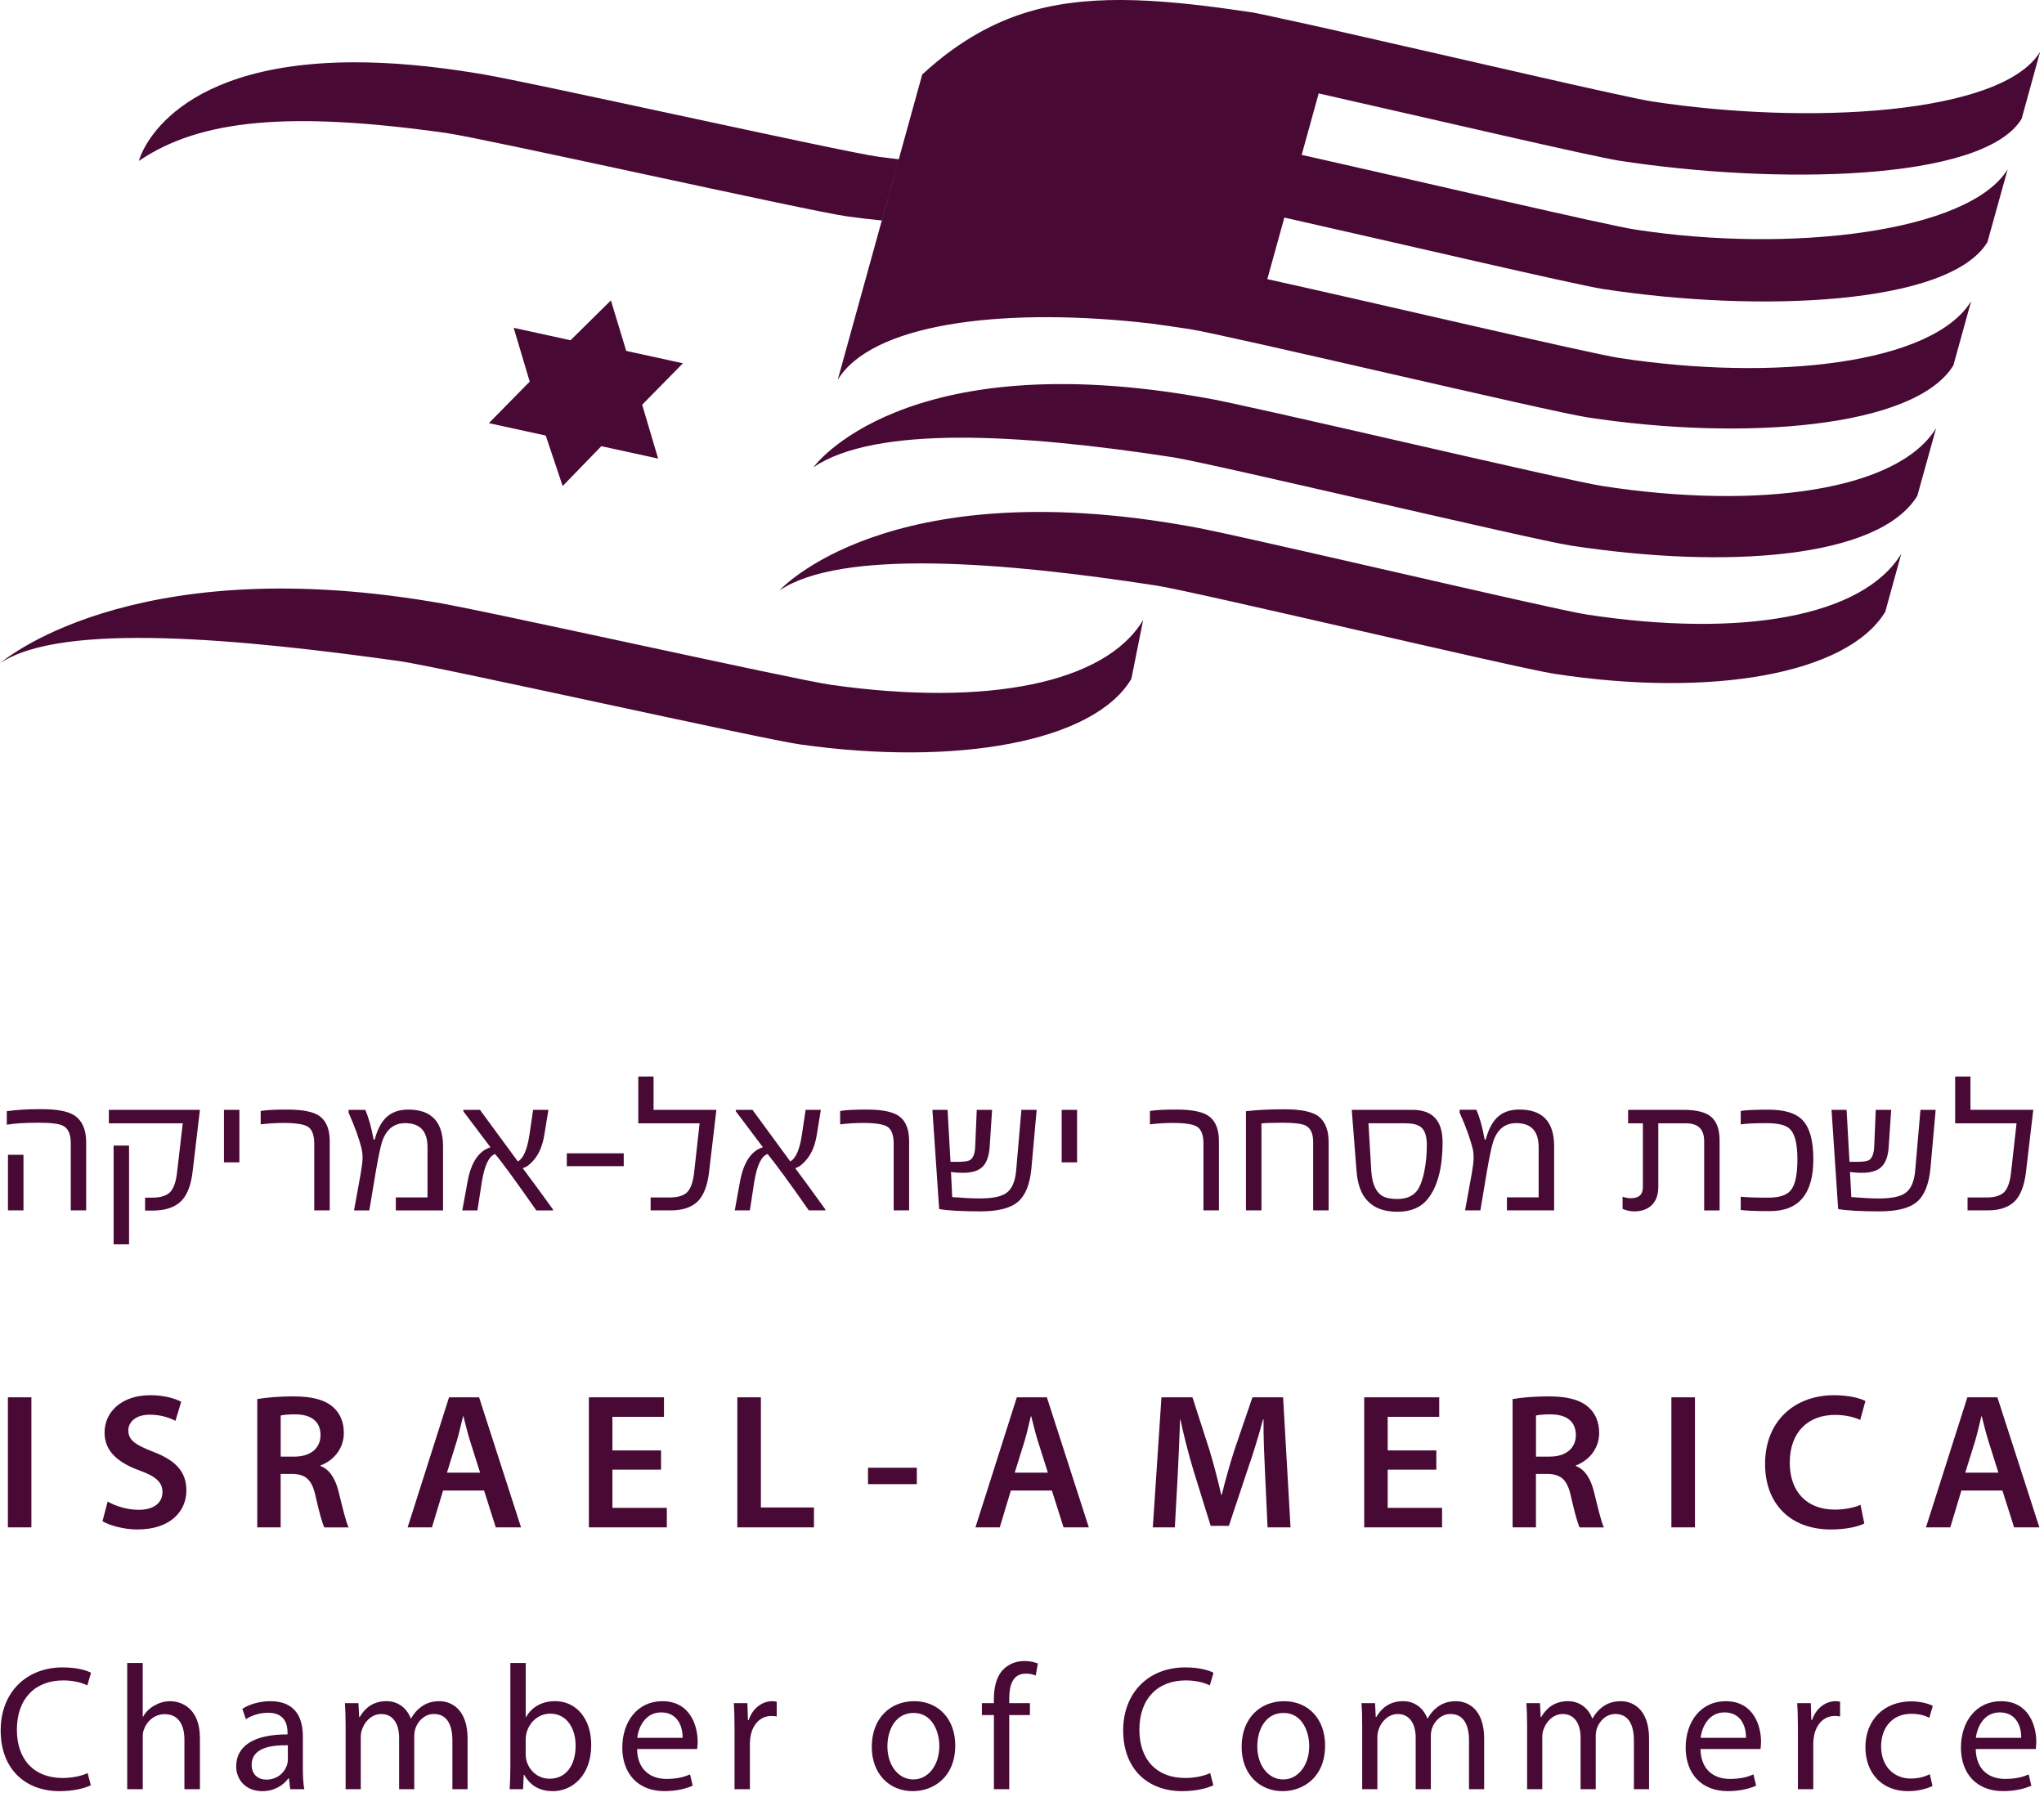 <svg xmlns="http://www.w3.org/2000/svg" width="58" height="51" viewBox="0 0 58 51">
    <path fill="#480A35" fill-rule="evenodd" d="M25.939 48.275c.696 0 1.167.51 1.167 1.256 0 .903-.621 1.297-1.207 1.297-.657 0-1.162-.485-1.162-1.256 0-.818.53-1.297 1.202-1.297zm23.03 0c.791 0 1.002.701 1.002 1.15 0 .091-.01.162-.015.207h-1.703c.01.6.39.848.831.848.316 0 .506-.056.672-.127l.075.319c-.156.07-.421.155-.807.155-.746 0-1.192-.499-1.192-1.235 0-.737.431-1.317 1.137-1.317zM14.918 47.19v1.534h.01c.155-.272.435-.45.826-.45.601 0 1.027.505 1.022 1.247 0 .872-.546 1.307-1.087 1.307-.35 0-.631-.137-.812-.46h-.015l-.02.404h-.38c.01-.166.02-.414.02-.63V47.19h.436zm-13.136.126c.42 0 .686.091.801.152l-.105.358c-.165-.08-.4-.141-.681-.141-.792 0-1.318.51-1.318 1.402 0 .833.476 1.367 1.298 1.367.265 0 .536-.055.71-.14l.09.347c-.16.08-.48.167-.89.167-.952 0-1.668-.61-1.668-1.726 0-1.064.716-1.786 1.763-1.786zm31.852 0c.42 0 .686.091.801.152l-.105.358c-.165-.08-.4-.141-.681-.141-.792 0-1.318.51-1.318 1.402 0 .833.476 1.367 1.298 1.367.265 0 .536-.055.711-.14l.09.347c-.16.08-.48.167-.891.167-.952 0-1.668-.61-1.668-1.726 0-1.064.716-1.786 1.763-1.786zm-25.96.959c.74 0 .92.51.92.999v.913c0 .212.01.419.04.585h-.4l-.035-.308h-.015c-.135.192-.396.364-.741.364-.491 0-.741-.348-.741-.702 0-.59.52-.913 1.457-.908v-.05c0-.202-.055-.565-.55-.565-.226 0-.462.07-.632.182l-.1-.293c.2-.131.49-.217.796-.217zm28.76 0c.697 0 1.167.51 1.167 1.256 0 .903-.62 1.297-1.207 1.297-.656 0-1.162-.485-1.162-1.256 0-.818.531-1.297 1.203-1.297zm20.346 0c.79 0 1.001.701 1.001 1.15 0 .091-.01.162-.015.207h-1.703c.01.6.39.848.832.848.315 0 .505-.056.67-.127l.076.319c-.155.07-.42.155-.807.155-.746 0-1.191-.499-1.191-1.235 0-.737.43-1.317 1.137-1.317zm-37.985 0c.791 0 1.002.701 1.002 1.15 0 .091-.01.162-.015.207h-1.704c.01.6.391.848.832.848.316 0 .506-.056.671-.127l.075.319c-.155.07-.42.155-.806.155-.746 0-1.192-.499-1.192-1.235 0-.737.43-1.317 1.137-1.317zm35.44.005c.26 0 .49.066.61.126l-.1.343c-.105-.06-.27-.116-.51-.116-.557 0-.857.414-.857.923 0 .565.36.914.841.914.251 0 .416-.066.541-.122l.076.333c-.116.06-.371.147-.697.147-.731 0-1.207-.505-1.207-1.252 0-.751.511-1.296 1.302-1.296zM4.05 47.19v1.524h.01c.07-.126.18-.237.316-.313.13-.075.285-.126.45-.126.326 0 .847.202.847 1.044v1.453h-.44V49.37c0-.394-.146-.727-.562-.727-.285 0-.51.202-.59.444-.026.06-.03.127-.03.212v1.473H3.61V47.19h.441zm17.865 1.085c.05 0 .085.005.125.015v.419c-.045-.01-.09-.015-.15-.015-.31 0-.531.237-.591.57-.01.06-.02.131-.02.206v1.302h-.436v-1.68c0-.287-.005-.534-.02-.762h.385l.016.48h.02c.11-.328.375-.535.671-.535zm30.174 0c.05 0 .085.005.125.015v.419c-.045-.01-.09-.015-.15-.015-.31 0-.53.237-.59.57-.01.06-.021.131-.021.206v1.302h-.436v-1.68c0-.287-.005-.534-.02-.762h.386l.015.48h.02c.11-.328.376-.535.671-.535zm-23.015-1.14c.155 0 .29.035.376.07l-.06.343c-.065-.03-.156-.055-.28-.055-.377 0-.472.333-.472.707v.13h.587v.339h-.587v2.103h-.435v-2.103h-.341v-.338h.34v-.117c0-.343.076-.656.28-.852.166-.162.387-.227.592-.227zm-16.603 1.14c.32 0 .797.212.797 1.06v1.437h-.431V49.39c0-.47-.17-.752-.526-.752-.25 0-.446.187-.521.404-.02.06-.035.14-.035.222v1.508h-.43v-1.463c0-.388-.171-.67-.507-.67-.275 0-.476.221-.546.443-.025.066-.035.141-.035.217v1.473h-.43v-1.78c0-.253-.006-.46-.02-.662h.385l.02.394h.015c.135-.232.36-.45.761-.45.33 0 .582.203.687.49h.01c.075-.136.17-.242.27-.317.146-.111.306-.172.536-.172zm28.847 0c.32 0 .796.212.796 1.06v1.437h-.43V49.39c0-.47-.171-.752-.526-.752-.251 0-.446.187-.522.404-.02.06-.035.14-.035.222v1.508h-.43v-1.463c0-.388-.17-.67-.506-.67-.276 0-.476.221-.546.443-.025.066-.035.141-.035.217v1.473h-.431v-1.78c0-.253-.005-.46-.02-.662h.385l.02.394h.015c.136-.232.361-.45.762-.45.33 0 .581.203.686.49h.01c.075-.136.17-.242.27-.317.146-.111.306-.172.537-.172zm4.679 0c.32 0 .796.212.796 1.06v1.437h-.43V49.39c0-.47-.17-.752-.526-.752-.251 0-.446.187-.522.404-.02.06-.035.14-.035.222v1.508h-.43v-1.463c0-.388-.17-.67-.506-.67-.276 0-.476.221-.546.443-.025.066-.035.141-.035.217v1.473h-.43v-1.78c0-.253-.006-.46-.02-.662h.385l.02.394h.015c.135-.232.36-.45.761-.45.33 0 .581.203.686.49h.01c.075-.136.17-.242.27-.317.146-.111.307-.172.537-.172zm-38.856 1.8c0 .289.19.425.416.425.315 0 .516-.202.586-.409.015-.046.025-.096.025-.141v-.424c-.48-.01-1.027.076-1.027.55zm18.787-1.467c-.521 0-.747.484-.747.948 0 .535.306.939.737.939.42 0 .736-.4.736-.949 0-.414-.205-.938-.726-.938zm10.495 0c-.52 0-.746.484-.746.948 0 .535.306.939.737.939.42 0 .736-.4.736-.949 0-.414-.206-.938-.727-.938zm-20.81.02c-.3 0-.581.207-.672.545-.01.05-.024.111-.024.182v.438c0 .056.01.112.02.162.085.308.34.52.66.52.462 0 .737-.379.737-.939 0-.489-.25-.908-.721-.908zm33.32-.035c-.446 0-.641.413-.676.721h1.287c.005-.282-.115-.721-.61-.721zm-30.174 0c-.446 0-.641.413-.676.721h1.287c.005-.282-.116-.721-.611-.721zm37.985 0c-.447 0-.642.413-.677.721h1.287c.006-.282-.115-.721-.61-.721zm-4.702-9.001c.44 0 .755.093.891.164l-.147.537c-.173-.077-.412-.142-.717-.142-.745 0-1.283.47-1.283 1.357 0 .81.473 1.33 1.277 1.33.273 0 .555-.054.73-.136l.108.53c-.158.083-.506.17-.946.17-1.163 0-1.87-.738-1.87-1.86 0-1.216.837-1.95 1.957-1.95zm-47.78 0c.396 0 .69.088.88.186l-.163.542c-.13-.07-.386-.175-.728-.175-.424 0-.61.23-.61.444 0 .284.213.415.702.607.636.241.946.564.946 1.095 0 .591-.446 1.111-1.392 1.111-.385 0-.787-.114-.989-.235l.147-.558c.217.126.544.235.886.235.43 0 .669-.203.669-.503 0-.28-.185-.444-.653-.614-.603-.219-.99-.542-.99-1.073 0-.602.501-1.062 1.295-1.062zm25.444.06l1.19 3.69h-.717l-.331-1.045h-1.164l-.315 1.045h-.69l1.174-3.69h.853zm-16.111 0l1.19 3.69h-.717l-.332-1.045h-1.163l-.316 1.045h-.69l1.175-3.69h.853zm43.083 0l1.191 3.69h-.717l-.332-1.045h-1.164l-.315 1.045h-.69l1.174-3.69h.853zm-48.366-.027c.527 0 .885.088 1.13.296.201.17.315.427.315.739 0 .476-.32.799-.663.925v.016c.261.099.419.356.51.712.115.46.213.887.29 1.03h-.691c-.055-.11-.142-.411-.245-.871-.103-.482-.277-.635-.657-.646h-.337v1.516H7.3v-3.64c.25-.044.625-.077 1.012-.077zm35.62 0c.527 0 .885.088 1.13.296.201.17.316.427.316.739 0 .476-.321.799-.663.925v.016c.26.099.418.356.51.712.115.46.212.887.288 1.03h-.69c-.054-.11-.141-.411-.244-.871-.104-.482-.278-.635-.658-.646h-.337v1.516h-.663v-3.64c.25-.044.625-.077 1.01-.077zm4.164.027v3.69h-.669v-3.69h.669zm-7.257 0v.553h-1.462v.953h1.38v.547h-1.38v1.084h1.543v.553H38.71v-3.69h2.13zm-39.948 0v3.69H.224v-3.69h.668zm32.946 0l.479 1.484c.13.432.244.87.337 1.281h.016c.098-.4.223-.854.364-1.287l.506-1.478h.87l.211 3.69h-.652l-.07-1.505c-.022-.476-.05-1.051-.044-1.555h-.016c-.12.454-.272.953-.435 1.418l-.533 1.599h-.516l-.49-1.577c-.14-.47-.271-.975-.369-1.44h-.01c-.017.487-.039 1.073-.066 1.577l-.082 1.483h-.625l.245-3.69h.88zm-12.246 0v3.126h1.506v.564h-2.175v-3.69h.669zm-2.75 0v.553h-1.463v.953h1.38v.547h-1.38v1.084h1.544v.553H16.71v-3.69h2.131zm7.175 1.998v.466H24.63v-.466h1.387zM13.15 40.19h-.01c-.055.214-.11.47-.175.69l-.282.909h.94l-.288-.91c-.07-.224-.13-.475-.185-.69zm16.112 0h-.011c-.055.214-.109.47-.174.69l-.283.909h.94l-.288-.91c-.07-.224-.13-.475-.184-.69zm26.972 0h-.011c-.054.214-.109.47-.174.69l-.283.909h.94l-.287-.91c-.071-.224-.13-.475-.185-.69zm-12.236-.055c-.212 0-.348.017-.413.033v1.166h.397c.45 0 .734-.24.734-.608 0-.405-.283-.59-.718-.59zm-35.62 0c-.212 0-.348.017-.413.033v1.166h.396c.451 0 .734-.24.734-.608 0-.405-.283-.59-.717-.59zm-4.716-7.627v2.802h-.438v-2.802h.438zm36.42-1.014c.567 0 .852.306.852.914 0 .742-.146 1.288-.44 1.638-.188.225-.47.34-.841.34-.378 0-.66-.104-.852-.314-.177-.181-.281-.469-.31-.863l-.134-1.715h1.725zm12.316 0l.083 1.474h.232c.174 0 .287-.02.335-.057.08-.059.126-.187.134-.375l.044-1.042h.438l-.07 1.03c-.014.287-.09.485-.219.6-.116.104-.296.157-.54.157-.13 0-.243-.009-.34-.025l.038.713c.303.025.565.04.777.04.36 0 .61-.051.754-.153.158-.111.252-.321.28-.63l.15-1.732h.432l-.148 1.66c-.043.45-.17.769-.38.948-.213.184-.568.273-1.067.273-.527 0-.916-.022-1.172-.065l-.188-2.816h.427zm-25.51 0l.083 1.474h.232c.174 0 .286-.02.334-.057.083-.059.128-.187.135-.375l.044-1.041h.435l-.067 1.028c-.017.288-.09.486-.22.602-.114.103-.294.156-.537.156-.132 0-.246-.009-.342-.025l.035.714c.307.024.566.038.779.038.358 0 .61-.05.754-.152.157-.111.252-.321.28-.63l.15-1.731h.433l-.149 1.66c-.042.45-.17.768-.38.947-.212.184-.568.273-1.066.273-.527 0-.917-.022-1.172-.065l-.191-2.815h.43zm20.883 0c.378 0 .642.07.794.207.153.137.23.357.23.66v1.987h-.438v-1.965c0-.337-.17-.506-.513-.506h-.788v1.798c0 .248-.073.432-.218.552-.118.097-.27.148-.46.148-.12 0-.233-.024-.336-.071v-.345c.08.029.157.043.232.043.229 0 .344-.103.344-.312v-1.813h-.419v-.383h1.572zm2.404-.005c.443 0 .758.09.944.268.225.21.336.592.336 1.138 0 .983-.41 1.473-1.23 1.473-.385 0-.663-.01-.831-.032v-.377c.168.018.43.027.785.027.306 0 .517-.068.63-.203.131-.152.194-.449.194-.888 0-.407-.063-.687-.193-.836-.108-.126-.33-.187-.669-.187-.334 0-.585.01-.747.035v-.38c.128-.025.387-.038.781-.038zm-44.502.006l-.208 1.756c-.045.38-.151.658-.32.828-.179.183-.454.274-.822.274h-.206v-.367h.2c.231 0 .399-.05.503-.15.101-.1.17-.282.201-.544l.165-1.415H3.089v-.382h2.584zm5.915-.008c.655 0 .984.347.984 1.044v1.817h-1.34v-.37h.899v-1.422c0-.457-.211-.684-.635-.684-.325 0-.547.184-.662.552-.046.158-.105.439-.174.844l-.18 1.08h-.434l.192-1.061c.032-.192.05-.336.05-.433 0-.092-.01-.175-.025-.247-.066-.277-.19-.623-.372-1.034v-.078h.474c.096.219.172.494.232.82.005.015.008.024.015.027.01.004.018-.003.024-.015.068-.26.17-.462.307-.602.16-.161.375-.238.645-.238zm2.032.008c.243.334.602.822 1.074 1.463.158-.085.268-.339.33-.762l.104-.701h.434l-.115.701c-.048.303-.147.544-.298.72-.107.127-.213.208-.317.233.216.285.5.674.859 1.171v.028h-.472c-.575-.822-.963-1.356-1.17-1.6-.177.06-.302.326-.379.806l-.122.794h-.43l.15-.822c.1-.542.318-.866.65-.97l-.77-1.02v-.041h.472zM.666 32.769v1.578h-.44v-1.578h.44zm23.918-1.283c.466 0 .784.066.956.209.172.14.257.37.257.687v1.965h-.438V32.45c0-.222-.052-.375-.154-.46-.104-.083-.343-.124-.718-.124-.212 0-.425.013-.647.04v-.38c.18-.029.428-.04.744-.04zm-3.232.008c.243.334.6.822 1.072 1.463.159-.085.269-.339.331-.762l.105-.701h.432l-.114.701c-.047.303-.148.544-.299.72-.107.127-.212.208-.315.233.213.285.498.674.856 1.171v.028h-.47c-.574-.822-.965-1.354-1.17-1.6-.178.06-.302.326-.38.806l-.122.794h-.429l.15-.822c.1-.542.317-.866.648-.97l-.768-1.02v-.041h.473zm-2.807-.946v.946h1.783l-.211 1.792c-.045.363-.15.63-.31.798-.173.173-.429.263-.765.263h-.58v-.367h.552c.22 0 .38-.05.481-.145.1-.098.166-.275.198-.534l.159-1.425h-1.74v-1.328h.433zm-10.403.938c.467 0 .785.066.956.209.172.14.258.37.258.687v1.965h-.439V32.45c0-.222-.053-.375-.156-.46-.103-.083-.343-.124-.718-.124-.209 0-.425.013-.646.04v-.38c.18-.029.43-.04.745-.04zm34.973 0c.658 0 .985.346.985 1.044v1.817h-1.34v-.37h.9v-1.422c0-.457-.213-.684-.634-.684-.328 0-.55.184-.664.552-.047.158-.104.439-.174.844l-.181 1.08h-.435l.193-1.061c.033-.192.05-.336.05-.433 0-.092-.008-.175-.024-.247-.068-.277-.19-.623-.373-1.034v-.08h.475c.097.221.173.496.23.822.006.015.01.024.017.027.01.004.017-.003.022-.015.069-.26.172-.462.307-.602.161-.161.375-.238.646-.238zm12.798-.938v.945h1.783l-.211 1.793c-.046.363-.15.63-.31.798-.173.173-.429.263-.764.263h-.58v-.367h.551c.22 0 .381-.05.482-.145.1-.098.165-.275.198-.534l.159-1.425h-1.742v-1.328h.434zm-19.47.93c.495 0 .827.074 1 .224.171.15.258.385.258.705v1.94h-.439v-1.94c0-.24-.071-.396-.22-.47-.105-.05-.32-.077-.645-.077-.32 0-.52.008-.602.02v2.467h-.44v-2.815c.332-.037.696-.054 1.089-.054zM1.16 31.474c.443 0 .755.056.935.168.234.148.35.405.35.767v1.938h-.437v-1.912c0-.255-.075-.419-.224-.491-.109-.057-.34-.084-.691-.084-.393 0-.692.02-.9.056v-.384c.285-.04.605-.058.967-.058zm32.214.012c.467 0 .785.066.957.209.171.14.257.37.257.687v1.965h-.439V32.45c0-.222-.053-.375-.156-.46-.102-.083-.342-.124-.718-.124-.21 0-.425.013-.645.04v-.38c.182-.029.428-.04.744-.04zm6.521.39h-1.064l.081 1.363c.025.376.143.616.352.72.097.042.223.065.383.065.238 0 .418-.07.537-.204.097-.11.174-.302.232-.581.049-.24.071-.49.071-.748 0-.236-.05-.402-.153-.494-.09-.08-.236-.12-.439-.12zm-22.196.851v.365h-1.616v-.365H17.7zM6.793 31.494v1.49h-.438v-1.49h.438zm23.77 0v1.49h-.437v-1.49h.438zM0 18.824s3.6-3.186 12.235-1.752c1.058.148 10.3 2.214 11.357 2.363 4.437.624 7.779-.05 8.846-1.842l-.335 1.672c-1.068 1.794-4.963 2.486-9.398 1.86-1.058-.148-10.298-2.214-11.36-2.363-4.434-.62-9.6-1.132-11.345.061zM10.047 1.768c1-.002 2.162.092 3.51.316 1.058.149 10.302 2.216 11.358 2.362.2.028.394.05.589.073l-.48 1.737c-.33-.033-.66-.07-.995-.117-1.059-.147-10.302-2.215-11.36-2.364-4.434-.624-6.983-.396-8.729.792 0 0 .7-2.788 6.103-2.799zM22.12 16.753s3.02-3.362 11.609-1.822c1.048.162 10.233 2.34 11.284 2.506 4.411.674 7.848.064 8.937-1.723l-.455 1.649c-1.091 1.788-4.98 2.436-9.392 1.757-1.05-.16-10.23-2.342-11.287-2.503-4.407-.68-8.942-1.036-10.696.136zm.965-3.498s2.522-3.506 11.105-1.965c1.052.164 10.234 2.344 11.287 2.503 4.41.68 8.37.138 9.462-1.644l-.534 1.922c-1.089 1.784-5.427 2.087-9.838 1.41-1.052-.16-10.232-2.343-11.284-2.505-4.41-.679-8.44-.895-10.198.28zm-5.75-4.73l.434 1.432 1.61.352-1.157 1.176.453 1.528-1.612-.352-1.097 1.132-.48-1.433-1.613-.353 1.158-1.178-.455-1.527 1.614.353 1.144-1.13zM38.168.927c3.124.705 7.955 1.835 8.7 1.95 4.41.678 9.93.383 11.021-1.406l-.524 1.901C56.276 5.16 50.37 5.24 45.96 4.562c-.733-.11-5.414-1.204-8.541-1.911l-.483 1.744.238.053c3.074.69 8.44 1.947 9.23 2.067 4.41.68 9.474.074 10.566-1.713l-.575 2.069c-1.088 1.786-6.486 2.008-10.898 1.332-.775-.118-5.953-1.332-9.052-2.029l-.484 1.747c2.85.627 9.122 2.103 9.981 2.236 4.41.676 8.902.172 9.992-1.613l-.505 1.823c-1.09 1.786-5.985 2.152-10.395 1.475-1.057-.161-10.236-2.341-11.288-2.505-.379-.058-.75-.11-1.116-.16l.069.01-.068-.009c-3.923-.453-7.653-.064-8.773 1.47l-.087.13 1.251-4.521.481-1.737.445-1.609.016-.058.204-.738c.533-.492 1.065-.88 1.613-1.186l.046-.025C29.412.03 31.146-.134 33.478.09c.462.045.948.103 1.46.176.204.028.409.057.621.09.08.012.401.081.79.167.408.087.94.205 1.546.341l.017.004z"/>
</svg>
